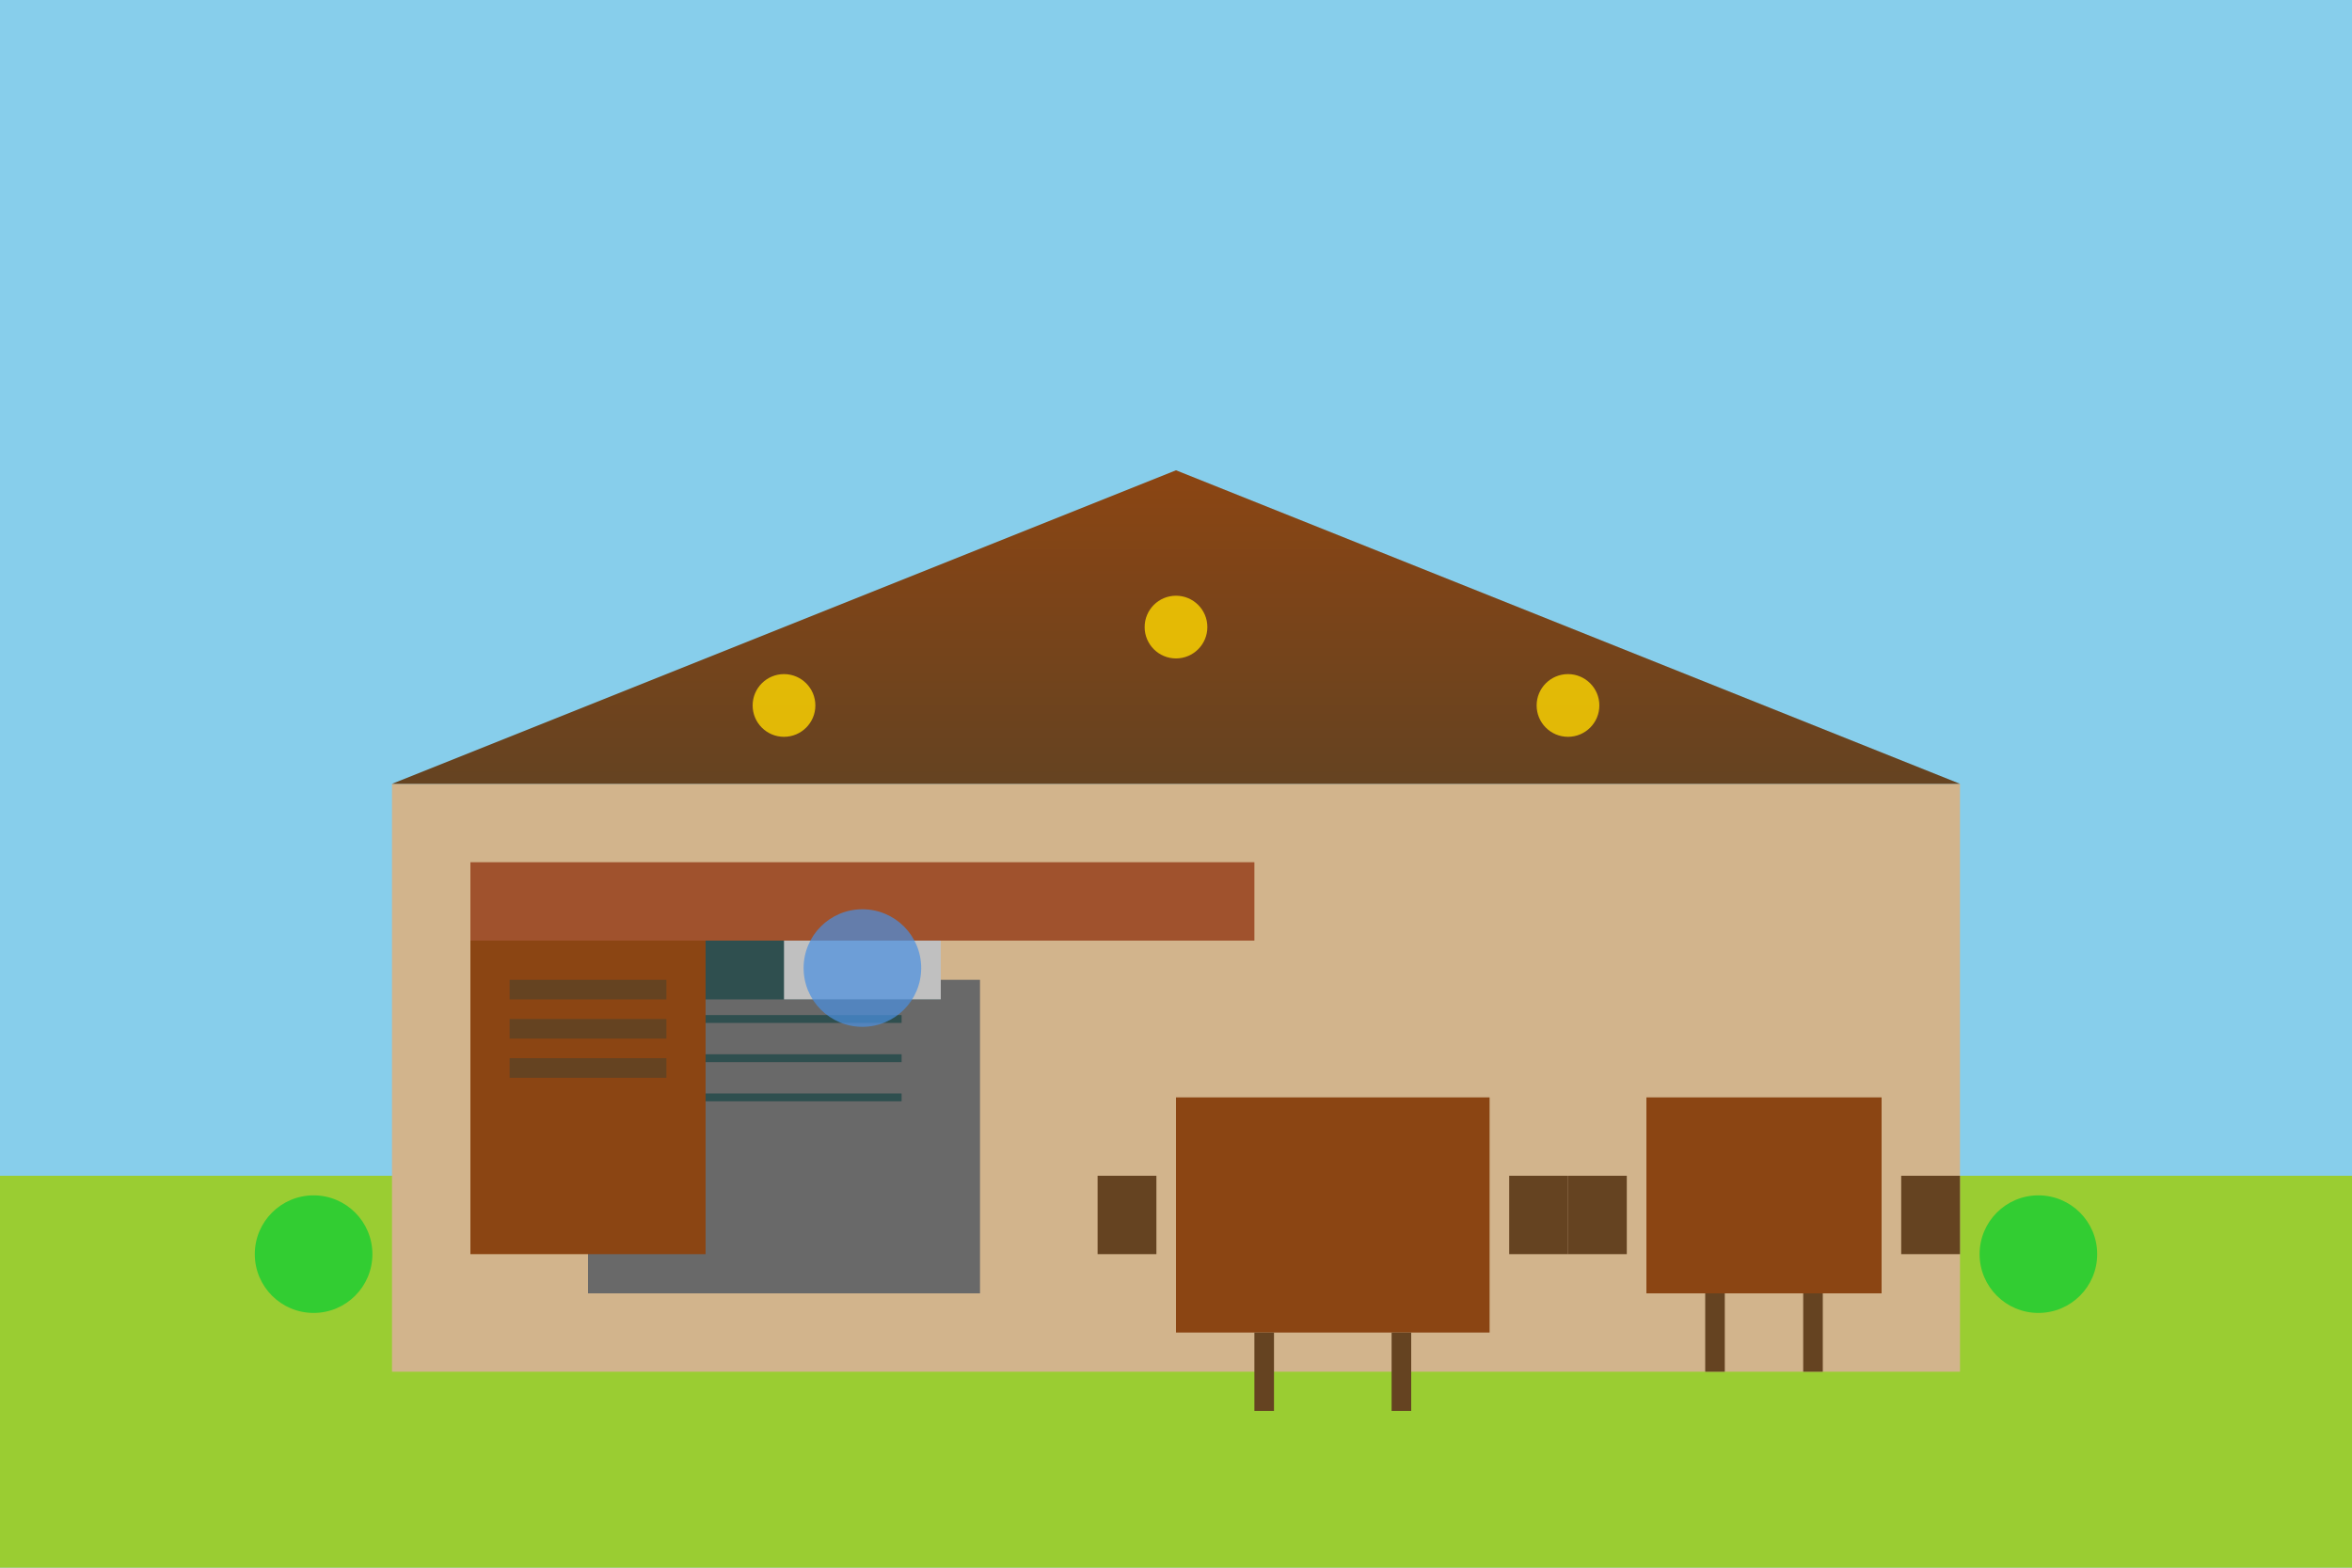 <svg xmlns="http://www.w3.org/2000/svg" viewBox="0 0 600 400" width="600" height="400">
  <defs>
    <linearGradient id="roofGrad" x1="0%" y1="0%" x2="0%" y2="100%">
      <stop offset="0%" style="stop-color:#8B4513;stop-opacity:1" />
      <stop offset="100%" style="stop-color:#654321;stop-opacity:1" />
    </linearGradient>
  </defs>
  
  <!-- Background -->
  <rect width="600" height="400" fill="#87CEEB"/>
  
  <!-- Ground -->
  <rect x="0" y="300" width="600" height="100" fill="#9ACD32"/>
  
  <!-- Quincho structure -->
  <rect x="100" y="200" width="400" height="150" fill="#D2B48C"/>
  
  <!-- Roof -->
  <path d="M100 200 L300 120 L500 200" fill="url(#roofGrad)"/>
  
  <!-- BBQ/Grill area -->
  <rect x="150" y="250" width="100" height="80" fill="#696969"/>
  <rect x="160" y="240" width="80" height="15" fill="#2F4F4F"/>
  
  <!-- Grill grates -->
  <line x1="170" y1="260" x2="230" y2="260" stroke="#2F4F4F" stroke-width="2"/>
  <line x1="170" y1="270" x2="230" y2="270" stroke="#2F4F4F" stroke-width="2"/>
  <line x1="170" y1="280" x2="230" y2="280" stroke="#2F4F4F" stroke-width="2"/>
  
  <!-- Tables -->
  <rect x="300" y="280" width="80" height="60" fill="#8B4513"/>
  <rect x="320" y="340" width="5" height="20" fill="#654321"/>
  <rect x="355" y="340" width="5" height="20" fill="#654321"/>
  
  <rect x="420" y="280" width="60" height="50" fill="#8B4513"/>
  <rect x="435" y="330" width="5" height="20" fill="#654321"/>
  <rect x="460" y="330" width="5" height="20" fill="#654321"/>
  
  <!-- Chairs -->
  <rect x="280" y="300" width="15" height="20" fill="#654321"/>
  <rect x="385" y="300" width="15" height="20" fill="#654321"/>
  <rect x="400" y="300" width="15" height="20" fill="#654321"/>
  <rect x="485" y="300" width="15" height="20" fill="#654321"/>
  
  <!-- Counter -->
  <rect x="120" y="220" width="200" height="20" fill="#A0522D"/>
  
  <!-- Sink -->
  <rect x="200" y="240" width="40" height="15" fill="#C0C0C0"/>
  <circle cx="220" cy="247" r="15" fill="#4A90E2" opacity="0.7"/>
  
  <!-- Storage -->
  <rect x="120" y="240" width="60" height="80" fill="#8B4513"/>
  <rect x="130" y="250" width="40" height="5" fill="#654321"/>
  <rect x="130" y="260" width="40" height="5" fill="#654321"/>
  <rect x="130" y="270" width="40" height="5" fill="#654321"/>
  
  <!-- Decorative plants -->
  <circle cx="80" cy="320" r="15" fill="#32CD32"/>
  <circle cx="520" cy="320" r="15" fill="#32CD32"/>
  
  <!-- Lighting -->
  <circle cx="200" cy="180" r="8" fill="#FFD700" opacity="0.8"/>
  <circle cx="300" cy="160" r="8" fill="#FFD700" opacity="0.8"/>
  <circle cx="400" cy="180" r="8" fill="#FFD700" opacity="0.8"/>
</svg>
